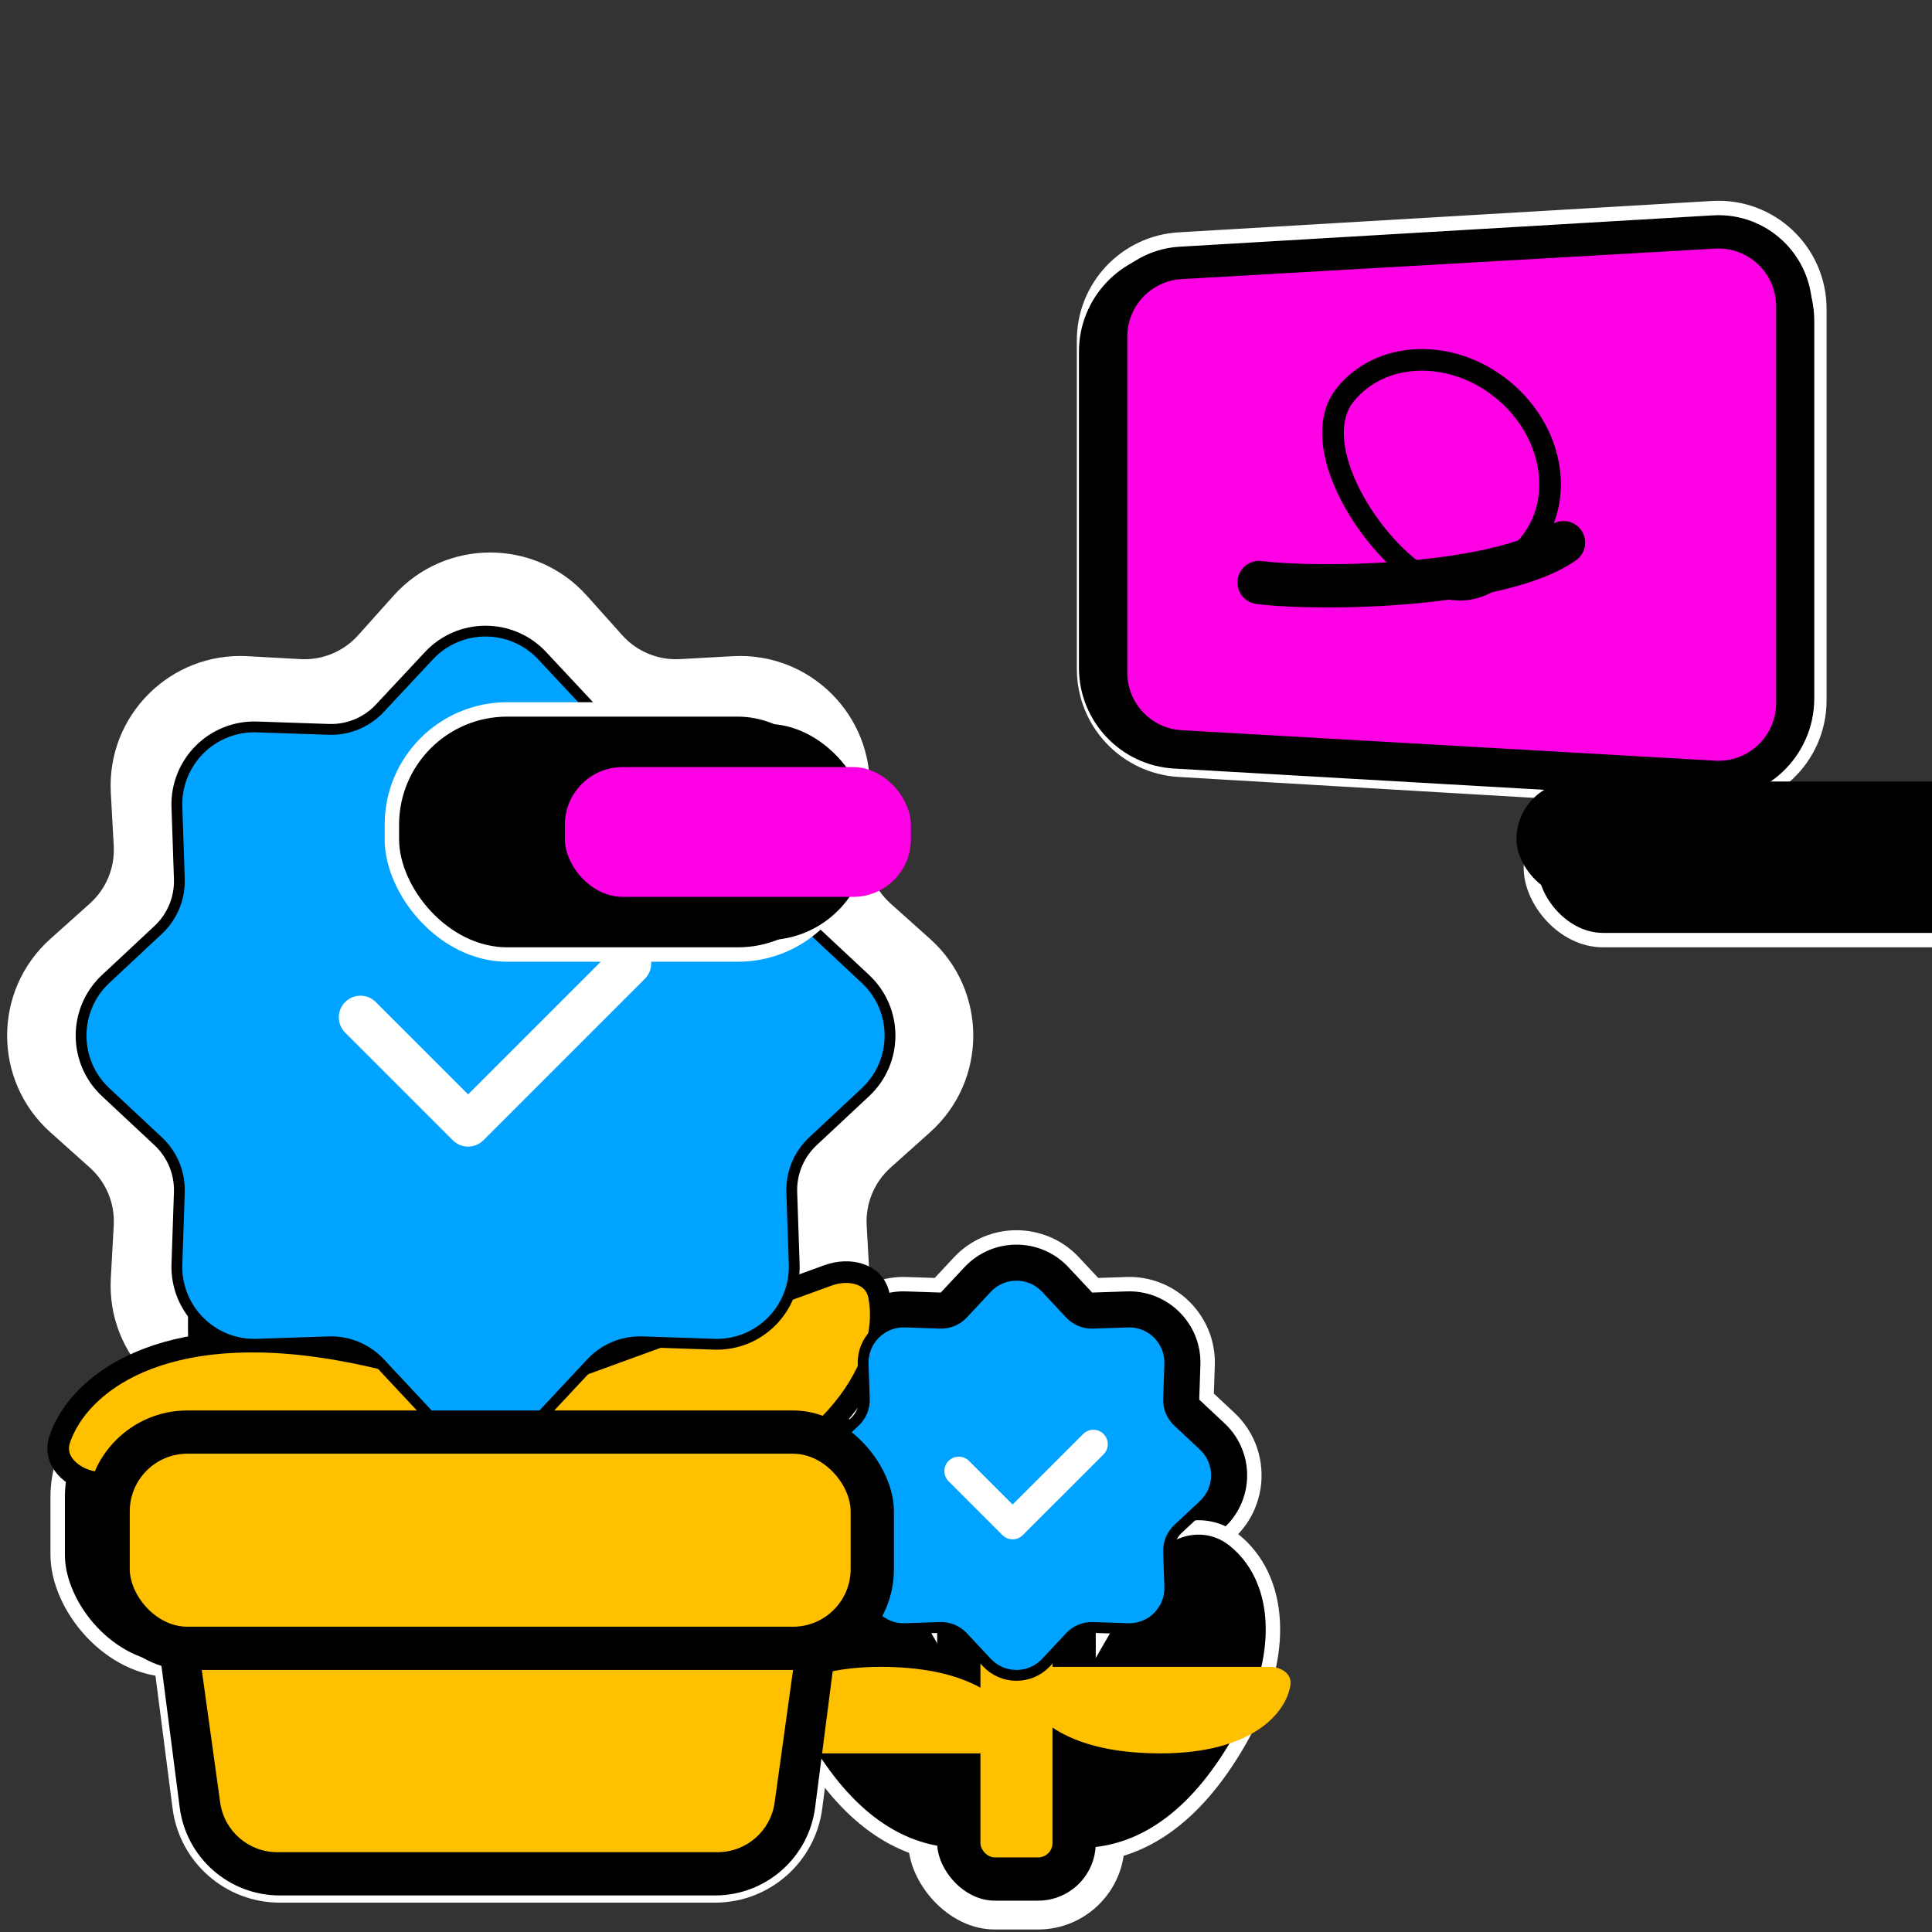<svg width="268" height="268" viewBox="0 0 268 268" fill="none" xmlns="http://www.w3.org/2000/svg" xmlns:xlink="http://www.w3.org/1999/xlink">
<rect x="0" y="0" width="268" height="268" fill="#333333" stroke="none"/>
<rect  x="126" y="197.653" width="30" height="70" rx="12" fill="#FFFFFF"/>
<path d="M151.922,178.286L156.275,178.139C161.327,177.968 165.648,181.258 167.046,185.818L167.065,185.882L167.084,185.947C167.402,187.03 167.555,188.183 167.514,189.377L167.367,193.731L170.55,196.706C171.221,197.333 171.794,198.023 172.269,198.759C174.238,201.808 174.527,205.631 173.137,208.907C172.562,210.263 171.7,211.525 170.55,212.6L167.367,215.575L167.514,219.928C167.541,220.715 167.484,221.484 167.351,222.227C166.42,227.427 161.782,231.353 156.275,231.167L151.922,231.02L148.947,234.203C144.648,238.803 137.352,238.803 133.053,234.203L130.078,231.02L125.725,231.167C120.624,231.34 116.269,227.984 114.915,223.356C114.703,222.63 114.564,221.873 114.508,221.094C114.48,220.711 114.472,220.322 114.486,219.928L114.633,215.575L111.45,212.6C109.103,210.406 107.953,207.432 108.001,204.475C108.048,201.636 109.197,198.811 111.45,196.706L114.633,193.731L114.486,189.377C114.469,188.886 114.485,188.401 114.532,187.925C115.086,182.311 119.923,177.942 125.725,178.139L130.078,178.286L133.053,175.103C137.352,170.503 144.648,170.503 148.947,175.103L151.922,178.286Z" clip-rule="evenodd" fill-rule="evenodd" fill="#000000" stroke="#FFFFFF" stroke-width="2" stroke-miterlimit="3.999"/>
<path d="M86.316,88.116L81.411,82.636C74.256,74.644 61.743,74.644 54.589,82.636L49.683,88.116C47.657,90.378 44.713,91.598 41.681,91.43L34.338,91.024C23.627,90.432 14.779,99.28 15.372,109.99L15.777,117.333C15.945,120.366 14.726,123.31 12.463,125.336L6.983,130.241C-1.009,137.396 -1.009,149.909 6.983,157.063L12.463,161.969C14.726,163.994 15.945,166.939 15.777,169.971L15.372,177.314C14.779,188.025 23.627,196.873 34.338,196.281L41.681,195.875C44.713,195.707 47.657,196.927 49.683,199.189L54.589,204.669C61.743,212.661 74.256,212.661 81.411,204.669L86.316,199.189C88.342,196.927 91.286,195.707 94.319,195.875L101.662,196.281C112.372,196.873 121.22,188.025 120.628,177.314L120.222,169.971C120.054,166.939 121.274,163.994 123.537,161.969L129.016,157.063C137.008,149.909 137.008,137.396 129.016,130.241L123.537,125.336C121.274,123.31 120.054,120.366 120.222,117.333L120.628,109.99C121.22,99.28 112.372,90.432 101.662,91.024L94.319,91.43C91.286,91.598 88.342,90.378 86.316,88.116Z" fill="#FFFFFF"/>
<rect  x="8" y="191.653" width="116" height="40" rx="16" fill="#000000" stroke="#FFFFFF" stroke-width="2" stroke-miterlimit="3.999"/>
<path d="M20.033,212.717C18.955,204.344 25.477,196.929 33.919,196.929L104.081,196.929C112.523,196.929 119.045,204.344 117.967,212.717L113.073,250.717C112.173,257.7 106.228,262.929 99.187,262.929L38.813,262.929C31.772,262.929 25.827,257.7 24.927,250.717L20.033,212.717Z" fill="#000000" stroke="#FFFFFF" stroke-width="2" stroke-miterlimit="3.999"/>
<path d="M28.029,167.36L81.532,198.25C85.473,200.526 87.967,204.516 88.307,208.736C88.665,213.18 86.558,217.831 81.717,220.129C71.333,225.057 56.637,225.446 36.297,213.703C13.183,200.358 7.549,183.264 12.007,171.891C13.471,168.157 16.642,166.197 19.809,165.709C22.752,165.255 25.694,166.012 28.029,167.36Z" clip-rule="evenodd" fill-rule="evenodd" transform="rotate(50 49.474 194.478)" fill="#000000" stroke="#FFFFFF" stroke-width="2" stroke-miterlimit="3.999"/>
<path d="M107.521,167.36L54.018,198.25C50.077,200.526 47.583,204.516 47.243,208.736C46.885,213.18 48.992,217.831 53.833,220.129C64.217,225.057 78.913,225.446 99.253,213.703C122.367,200.358 128.001,183.264 123.543,171.891C122.08,168.158 118.908,166.197 115.741,165.709C112.799,165.255 109.856,166.012 107.521,167.36Z" clip-rule="evenodd" fill-rule="evenodd" transform="rotate(-50 86.076 194.478)" fill="#000000" stroke="#FFFFFF" stroke-width="2" stroke-miterlimit="3.999"/>
<path d="M35.776,228.132L35.776,166.352C35.776,163.221 37.718,160.206 40.814,160.674C48.72,161.87 59.776,171.506 59.776,196.684C59.776,218.762 52.644,229.171 45.222,234.293C40.896,237.279 35.776,233.388 35.776,228.132Z" transform="rotate(280 47.776 199.545)" fill="#FFC000" stroke="#000000" stroke-width="3" stroke-miterlimit="3.999"/>
<path d="M75.775,228.131L75.775,166.352C75.775,163.221 77.717,160.206 80.813,160.674C88.719,161.869 99.775,171.506 99.775,196.683C99.775,218.762 92.643,229.171 85.221,234.293C80.895,237.278 75.775,233.388 75.775,228.131Z" transform="rotate(70 87.775 199.545)" fill="#FFC000" stroke="#000000" stroke-width="3" stroke-miterlimit="3.999"/>
<path d="M58,140.407C58,134.885 62.477,130.407 68,130.407L68,130.407C73.523,130.407 78,134.885 78,140.407L78,228.407L58,228.407Z" fill="#FFC000"/>
<path d="M60.049,91.47C64.002,87.241 70.708,87.241 74.661,91.47L81.473,98.759C83.444,100.868 86.231,102.023 89.117,101.925L99.088,101.588C104.873,101.393 109.615,106.135 109.42,111.92L109.083,121.891C108.985,124.777 110.14,127.564 112.249,129.535L119.538,136.347C123.767,140.3 123.767,147.007 119.538,150.959L112.249,157.771C110.14,159.743 108.985,162.53 109.083,165.415L109.42,175.386C109.615,181.172 104.873,185.914 99.088,185.718L89.117,185.381C86.231,185.284 83.444,186.438 81.473,188.547L74.661,195.836C70.708,200.065 64.002,200.065 60.049,195.836L53.237,188.547C51.265,186.438 48.478,185.284 45.593,185.381L35.622,185.718C29.837,185.914 25.094,181.172 25.29,175.386L25.627,165.415C25.724,162.53 24.57,159.743 22.461,157.771L15.172,150.959C10.943,147.007 10.943,140.3 15.172,136.347L22.461,129.535C24.57,127.564 25.724,124.777 25.627,121.891L25.29,111.92C25.094,106.135 29.837,101.393 35.622,101.588L45.593,101.925C48.478,102.023 51.265,100.868 53.237,98.759L60.049,91.47Z" stroke="#000000" stroke-width="3" stroke-miterlimit="3.999"/>
<path d="M60.049,91.47C64.002,87.241 70.708,87.241 74.661,91.47L81.473,98.759C83.444,100.868 86.231,102.023 89.117,101.925L99.088,101.588C104.873,101.393 109.615,106.135 109.42,111.92L109.083,121.891C108.985,124.777 110.14,127.564 112.249,129.535L119.538,136.347C123.767,140.3 123.767,147.007 119.538,150.959L112.249,157.771C110.14,159.743 108.985,162.53 109.083,165.415L109.42,175.386C109.615,181.172 104.873,185.914 99.088,185.718L89.117,185.381C86.231,185.284 83.444,186.438 81.473,188.547L74.661,195.836C70.708,200.065 64.002,200.065 60.049,195.836L53.237,188.547C51.265,186.438 48.478,185.284 45.593,185.381L35.622,185.718C29.837,185.914 25.094,181.172 25.29,175.386L25.627,165.415C25.724,162.53 24.57,159.743 22.461,157.771L15.172,150.959C10.943,147.007 10.943,140.3 15.172,136.347L22.461,129.535C24.57,127.564 25.724,124.777 25.627,121.891L25.29,111.92C25.094,106.135 29.837,101.393 35.622,101.588L45.593,101.925C48.478,102.023 51.265,100.868 53.237,98.759L60.049,91.47Z" fill="#00A3FF"/>
<path d="M52.121,138.998C50.95,137.827 49.05,137.827 47.879,138.998C46.707,140.17 46.707,142.069 47.879,143.241L52.121,138.998ZM64.933,156.053L62.812,158.174C63.984,159.346 65.883,159.346 67.055,158.174L64.933,156.053ZM89.455,135.774C90.626,134.603 90.626,132.703 89.455,131.532C88.283,130.36 86.384,130.36 85.212,131.532L89.455,135.774ZM47.879,143.241L62.812,158.174L67.055,153.931L52.121,138.998L47.879,143.241ZM67.055,158.174L89.455,135.774L85.212,131.532L62.812,153.931L67.055,158.174Z" fill="#FFFFFF"/>
<path d="M115.231,218.946L141.982,234.391C144.785,236.01 146.609,238.874 146.86,241.991C147.129,245.333 145.514,248.905 141.861,250.639C135.551,253.634 127.144,253.537 116.365,247.314C104.153,240.264 99.928,230.366 102.927,222.715C104.105,219.71 106.685,218.136 109.163,217.754C111.418,217.406 113.574,217.99 115.231,218.946Z" clip-rule="evenodd" fill-rule="evenodd" transform="rotate(30 124.444 235.104)" fill="#000000" stroke="#FFFFFF" stroke-width="2" stroke-miterlimit="3.999"/>
<path d="M167.942,218.947L141.191,234.392C138.388,236.011 136.565,238.875 136.313,241.992C136.044,245.334 137.659,248.906 141.312,250.64C147.623,253.635 156.029,253.538 166.809,247.315C179.02,240.265 183.246,230.367 180.247,222.716C179.069,219.711 176.488,218.137 174.01,217.755C171.756,217.407 169.6,217.991 167.942,218.947Z" clip-rule="evenodd" fill-rule="evenodd" transform="rotate(-30 158.729 235.105)" fill="#000000" stroke="#FFFFFF" stroke-width="2" stroke-miterlimit="3.999"/>
<rect  x="130" y="201.653" width="22" height="62" rx="8" fill="#000000"/>
<path d="M117.57,251.516L117.57,220.626C117.57,219.06 118.541,217.553 120.089,217.787C124.042,218.385 129.57,223.203 129.57,235.792C129.57,246.831 126.004,252.035 122.293,254.596C120.13,256.089 117.57,254.144 117.57,251.516Z" transform="rotate(270 123.57 237.222)" fill="#FFC000"/>
<path d="M153.569,251.516L153.569,220.626C153.569,219.06 154.541,217.553 156.088,217.787C160.041,218.385 165.569,223.203 165.569,235.792C165.569,246.831 162.003,252.035 158.293,254.596C156.13,256.089 153.569,254.144 153.569,251.516Z" transform="rotate(90 159.569 237.222)" fill="#FFC000"/>
<rect  x="136" y="207.653" width="10" height="50" rx="2" fill="#FFC000"/>
<path d="M137.436,179.2C139.364,177.137 142.636,177.137 144.564,179.2L147.886,182.755C148.848,183.784 150.207,184.347 151.615,184.299L156.478,184.135C159.3,184.04 161.613,186.353 161.518,189.175L161.353,194.038C161.306,195.446 161.869,196.805 162.898,197.766L166.453,201.089C168.516,203.017 168.516,206.288 166.453,208.216L162.898,211.539C161.869,212.501 161.306,213.86 161.353,215.267L161.518,220.131C161.613,222.953 159.3,225.266 156.478,225.171L151.615,225.006C150.207,224.959 148.848,225.522 147.886,226.55L144.564,230.106C142.636,232.168 139.364,232.168 137.436,230.106L134.114,226.55C133.152,225.522 131.793,224.959 130.385,225.006L125.522,225.171C122.7,225.266 120.387,222.953 120.482,220.131L120.647,215.267C120.694,213.86 120.131,212.501 119.102,211.539L115.547,208.216C113.484,206.288 113.484,203.017 115.547,201.089L119.102,197.766C120.131,196.805 120.694,195.446 120.647,194.038L120.482,189.175C120.387,186.353 122.7,184.04 125.522,184.135L130.385,184.299C131.793,184.347 133.152,183.784 134.114,182.755L137.436,179.2Z" fill="#00A3FF" stroke="#000000" stroke-width="3" stroke-miterlimit="3.999"/>
<path d="M137.436,179.2C139.364,177.137 142.636,177.137 144.564,179.2L147.886,182.755C148.848,183.784 150.207,184.347 151.615,184.299L156.478,184.135C159.3,184.04 161.613,186.353 161.518,189.175L161.353,194.038C161.306,195.446 161.869,196.805 162.898,197.766L166.453,201.089C168.516,203.017 168.516,206.288 166.453,208.216L162.898,211.539C161.869,212.501 161.306,213.86 161.353,215.267L161.518,220.131C161.613,222.953 159.3,225.266 156.478,225.171L151.615,225.006C150.207,224.959 148.848,225.522 147.886,226.55L144.564,230.106C142.636,232.168 139.364,232.168 137.436,230.106L134.114,226.55C133.152,225.522 131.793,224.959 130.385,225.006L125.522,225.171C122.7,225.266 120.387,222.953 120.482,220.131L120.647,215.267C120.694,213.86 120.131,212.501 119.102,211.539L115.547,208.216C113.484,206.288 113.484,203.017 115.547,201.089L119.102,197.766C120.131,196.805 120.694,195.446 120.647,194.038L120.482,189.175C120.387,186.353 122.7,184.04 125.522,184.135L130.385,184.299C131.793,184.347 133.152,183.784 134.114,182.755L137.436,179.2Z" fill="#00A3FF"/>
<path d="M134.414,202.649C133.633,201.868 132.367,201.868 131.586,202.649C130.805,203.43 130.805,204.697 131.586,205.478L134.414,202.649ZM140.467,211.53L139.052,212.944C139.834,213.725 141.1,213.725 141.881,212.944L140.467,211.53ZM153.081,201.744C153.862,200.963 153.862,199.697 153.081,198.916C152.3,198.135 151.034,198.135 150.253,198.916L153.081,201.744ZM131.586,205.478L139.052,212.944L141.881,210.116L134.414,202.649L131.586,205.478ZM141.881,212.944L153.081,201.744L150.253,198.916L139.052,210.116L141.881,212.944Z" fill="#FFFFFF"/>
<path d="M20.033,212.717C18.955,204.345 25.477,196.929 33.919,196.929L104.081,196.929C112.523,196.929 119.045,204.345 117.967,212.717L113.073,250.717C112.173,257.7 106.228,262.929 99.187,262.929L38.813,262.929C31.772,262.929 25.827,257.7 24.927,250.717L20.033,212.717Z" fill="#000000"/>
<path d="M25.264,212.03C24.596,207.22 28.332,202.929 33.188,202.929L104.812,202.929C109.668,202.929 113.404,207.22 112.736,212.03L107.458,250.03C106.909,253.985 103.527,256.929 99.534,256.929L38.466,256.929C34.473,256.929 31.091,253.985 30.542,250.03L25.264,212.03Z" fill="#FFC000"/>
<rect  x="12" y="195.653" width="112" height="36" rx="14" fill="#000000"/>
<rect  x="18" y="201.653" width="100" height="24" rx="8" fill="#FFC000"/>
<path d="M152.359,91.079L152.359,77.079L165.359,91.079L152.359,91.079Z" fill="#FFFFFF"/>
<path d="M164.6,32.181C165.035,24.781 171.163,19.003 178.575,19.003L224.174,19.003C231.587,19.003 237.714,24.781 238.15,32.181L242.503,106.181C242.976,114.222 236.582,121.003 228.527,121.003L174.222,121.003C166.167,121.003 159.774,114.222 160.247,106.181L164.6,32.181Z" transform="rotate(-90 201.375 70.003)" fill="#000000" stroke="#FFFFFF" stroke-width="2" stroke-miterlimit="3.999"/>
<rect  x="212.359" y="110.408" width="84" height="20" rx="10" transform="rotate(360 212.359 110.408)" fill="#000000" stroke="#FFFFFF" stroke-width="2" stroke-miterlimit="3.999"/>
<rect  x="118.359" y="132.408" width="64" height="34" rx="16" transform="rotate(-180 118.359 132.408)" fill="#000000" stroke="#FFFFFF" stroke-width="2" stroke-miterlimit="3.999"/>
<path d="M164.767,32.908C165.192,25.5 171.324,19.71 178.744,19.71L222.591,19.71C230.012,19.71 236.143,25.5 236.568,32.908L240.818,106.908C241.279,114.942 234.888,121.71 226.841,121.71L174.495,121.71C166.447,121.71 160.056,114.942 160.518,106.908L164.767,32.908Z" transform="rotate(-90 200.668 70.71)" fill="#000000"/>
<rect  x="120.359" y="130.408" width="60" height="30" rx="14" transform="rotate(-180 120.359 130.408)" fill="#000000"/>
<rect  x="210.359" y="108.408" width="80" height="16" rx="8" transform="rotate(360 210.359 108.408)" fill="#000000"/>
<rect  x="126.359" y="124.408" width="48" height="18" rx="8" transform="rotate(-180 126.359 124.408)" fill="#FF00E5"/>
<path d="M170.087,32.546C170.329,28.312 173.833,25.003 178.074,25.003L224.676,25.003C228.917,25.003 232.421,28.312 232.663,32.546L236.892,106.546C237.154,111.136 233.502,115.003 228.905,115.003L173.845,115.003C169.247,115.003 165.596,111.136 165.858,106.546L170.087,32.546Z" transform="rotate(-90 201.375 70.003)" fill="#FF00E5"/>
<path d="M196.215,57.525C196.421,55.881 195.255,54.381 193.611,54.176C191.967,53.97 190.467,55.137 190.262,56.781L196.215,57.525ZM196.311,101.106C197.261,102.463 199.131,102.794 200.489,101.843C201.846,100.893 202.176,99.023 201.226,97.665L196.311,101.106ZM190.262,56.781C189.681,61.429 189.537,70.018 190.303,78.538C190.687,82.814 191.308,87.153 192.245,91.026C193.169,94.844 194.458,98.459 196.311,101.106L201.226,97.665C200.01,95.928 198.936,93.168 198.077,89.615C197.23,86.118 196.646,82.09 196.279,78.001C195.54,69.788 195.7,61.644 196.215,57.525L190.262,56.781Z" transform="rotate(270 195.772 78.269)" fill="#000000"/>
<path d="M213.452,64.642C213.452,73.722 207.073,81.083 199.204,81.083C191.334,81.083 186.051,79.202 186.051,70.122C186.051,61.043 191.334,48.202 199.204,48.202C207.073,48.202 213.452,55.562 213.452,64.642Z" transform="rotate(-51.126 199.752 64.642)" stroke="#000000" stroke-width="3" stroke-miterlimit="3.999"/>
</svg>
